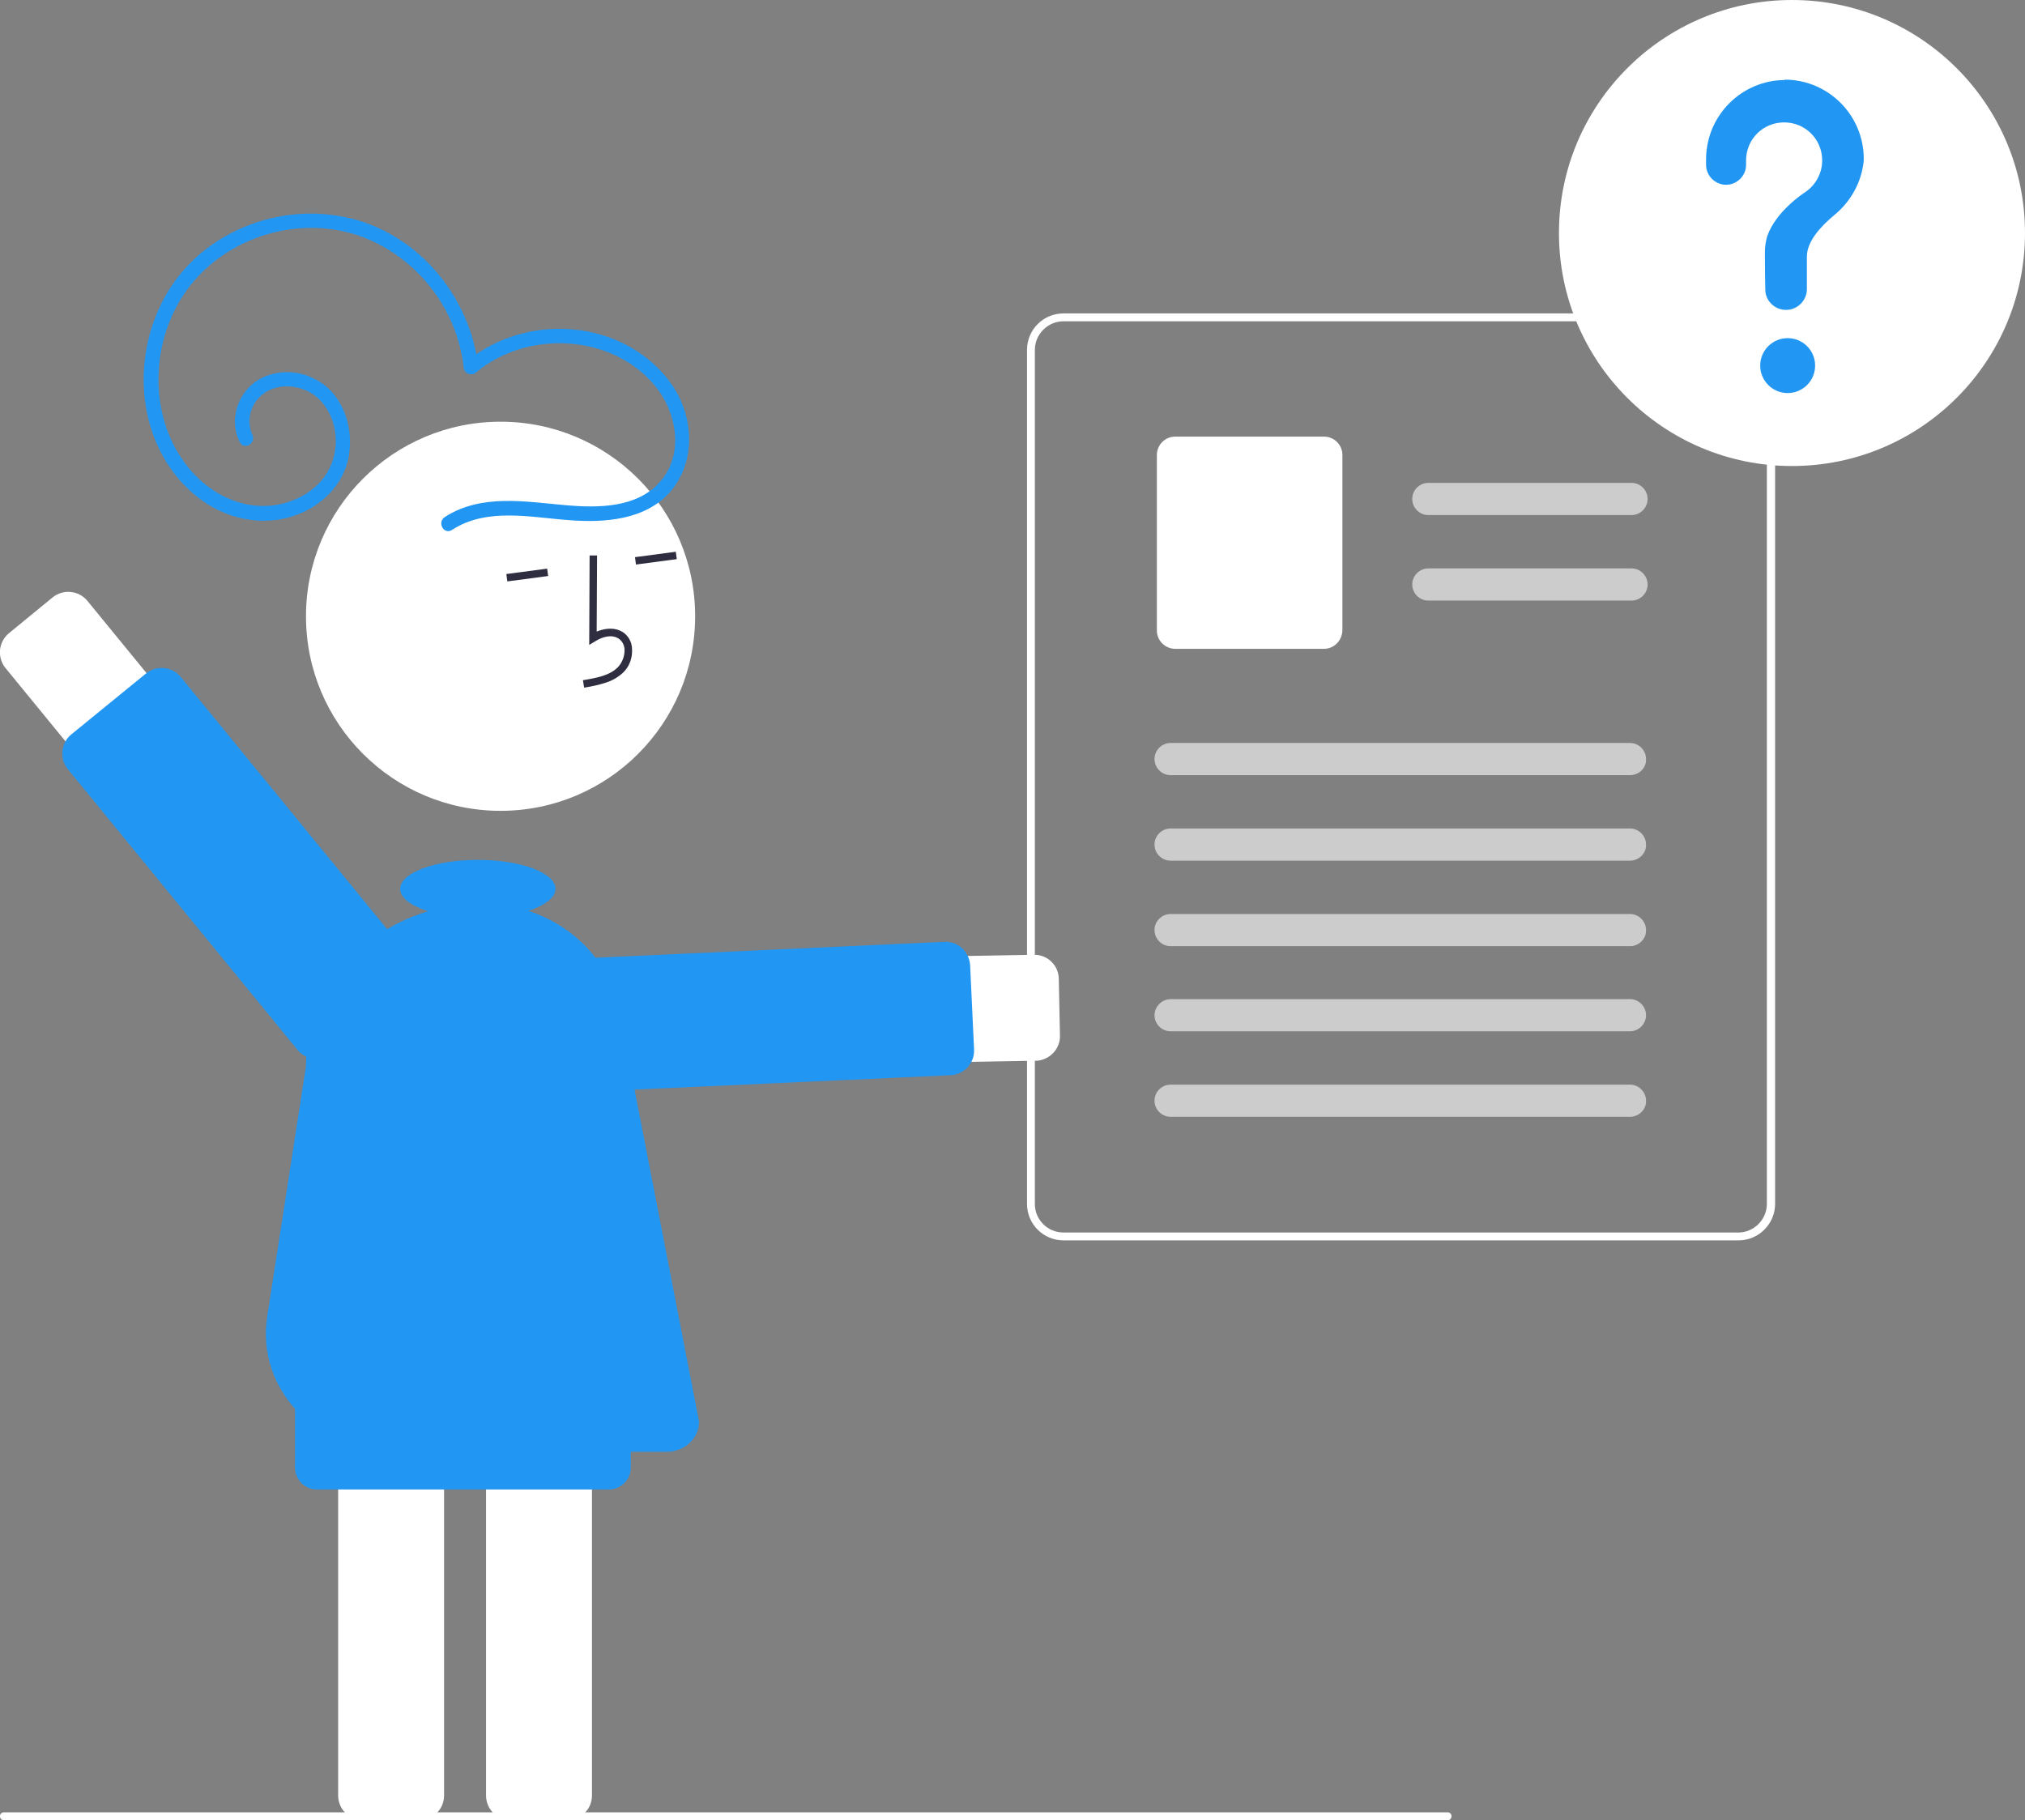 <?xml version="1.0" encoding="utf-8"?>
<!-- Generator: Adobe Illustrator 24.1.3, SVG Export Plug-In . SVG Version: 6.00 Build 0)  -->
<svg version="1.1" id="Layer_1" xmlns="http://www.w3.org/2000/svg" xmlns:xlink="http://www.w3.org/1999/xlink" x="0px" y="0px"
	 viewBox="0 0 516.2 464" style="enable-background:new 0 0 516.2 464;" xml:space="preserve">
<rect x="0" y="0" width="516.2" height="464" fill="#808080" stroke="none"/>
<style type="text/css">
	.st0{fill:#FFFFFF;}
	.st1{fill:#2196F3;}
	.st2{fill:#2F2E41;}
	.st3{fill:#CCCCCC;}
</style>
<path class="st0" d="M264,270.4l-112.5,2c-7.5,0.1-13.6-5.8-13.8-13.2c-0.1-7.5,5.8-13.6,13.2-13.8c0,0,0,0,0.1,0l112.5-2
	c3.5-0.1,6.4,2.7,6.4,6.2l0.3,14.4c0.1,3.3-2.5,6.1-5.8,6.4C264.3,270.4,264.2,270.4,264,270.4z"/>
<path class="st1" d="M242.3,274.1l-92.3,4.2c-3.5,0.2-6.4-2.5-6.6-6c0,0,0,0,0,0l-1-21.4c-0.2-3.5,2.5-6.4,6-6.6l92.3-4.2
	c3.5-0.2,6.4,2.5,6.6,6c0,0,0,0,0,0l1,21.4c0.2,3.4-2.4,6.3-5.8,6.6C242.5,274.1,242.4,274.1,242.3,274.1z"/>
<path class="st0" d="M86.2,457.7V338c0-3.5,2.8-6.3,6.3-6.3h14.4c3.5,0,6.3,2.8,6.3,6.3v119.7c0,3.5-2.8,6.3-6.3,6.3H92.5
	C89,464,86.2,461.2,86.2,457.7z"/>
<path class="st0" d="M123.9,457.7V338c0-3.5,2.8-6.3,6.3-6.3h14.4c3.5,0,6.3,2.8,6.3,6.3v119.7c0,3.5-2.8,6.3-6.3,6.3h-14.4
	C126.7,464,123.9,461.2,123.9,457.7z"/>
<circle class="st0" cx="127.6" cy="157.1" r="49.6"/>
<path class="st2" d="M154.5,174c1.6-0.5,3.1-1.4,4.3-2.5c1.7-1.6,2.5-3.9,2.3-6.3c-0.1-1.7-1-3.2-2.4-4.1c-1.8-1.1-4.1-1.1-6.6-0.1
	l0.1-19.4l-1.9,0l-0.1,22.8l1.5-0.9c1.7-1.1,4.2-1.9,6-0.7c0.9,0.6,1.4,1.6,1.5,2.6c0.1,1.7-0.5,3.4-1.7,4.7
	c-2.1,2.1-5.3,2.7-8.9,3.3l0.3,1.9C150.8,175,152.7,174.6,154.5,174z"/>
<rect x="162" y="141.4" transform="matrix(0.991 -0.131 0.131 0.991 -17.199 23.126)" class="st2" width="10.5" height="1.9"/>
<rect x="129.2" y="145.7" transform="matrix(0.991 -0.131 0.131 0.991 -18.048 18.868)" class="st2" width="10.5" height="1.9"/>
<path class="st0" d="M22.3,153.2l71.3,87.1c4.7,5.8,3.9,14.3-1.9,19c-5.8,4.7-14.3,3.9-19-1.9l0,0L1.4,170.3
	c-2.2-2.7-1.8-6.7,0.9-8.9c0,0,0,0,0,0l11.1-9.1C16.1,150.1,20.1,150.5,22.3,153.2L22.3,153.2z"/>
<path class="st1" d="M46.1,172.6l58.5,71.5c2.2,2.7,1.8,6.7-0.9,8.9c0,0,0,0,0,0l-19,15.5c-2.7,2.2-6.7,1.8-8.9-0.9c0,0,0,0,0,0
	l-58.5-71.5c-2.2-2.7-1.8-6.7,0.9-8.9l19-15.5C39.9,169.5,43.9,169.9,46.1,172.6L46.1,172.6z"/>
<path id="b687333e-18de-4d8a-8832-7c3edcdf36cf-697" class="st0" d="M451.8,85.7c-1.5-3.5-4.9-5.7-8.6-5.8H271.1
	c-5.2,0-9.3,4.2-9.3,9.3v217.7c0,5.2,4.2,9.3,9.3,9.3h172.1c5.1,0,9.3-4.2,9.3-9.3V89.2C452.5,88,452.3,86.8,451.8,85.7L451.8,85.7z
	 M450.4,306.9c0,4-3.3,7.3-7.3,7.3H271.1c-4,0-7.3-3.2-7.3-7.3V89.2c0-4,3.3-7.3,7.3-7.3h172.1c3,0,5.6,1.8,6.7,4.6
	c0.1,0.3,0.2,0.5,0.3,0.8c0.2,0.6,0.2,1.2,0.2,1.9L450.4,306.9z"/>
<path id="eca15e8c-c9ce-4149-9dd0-d1ea6c849243-698" class="st3" d="M415.9,131.3h-51.8c-2.3,0-4.1-1.9-4.1-4.1
	c0-2.3,1.9-4.1,4.1-4.1h51.8c2.3,0,4.1,1.9,4.1,4.1C420,129.4,418.2,131.3,415.9,131.3z"/>
<path id="b9f37388-2aff-4ffa-881f-18e269279f19-699" class="st3" d="M415.9,153.1h-51.8c-2.3,0-4.1-1.9-4.1-4.1
	c0-2.3,1.9-4.1,4.1-4.1h51.8c2.3,0,4.1,1.9,4.1,4.1C420,151.2,418.2,153.1,415.9,153.1z"/>
<path id="ab29eed0-504d-400c-b1ab-2256c8d671ed-700" class="st0" d="M337.5,165.4h-37.9c-2.6,0-4.7-2.1-4.7-4.7v-44.7
	c0-2.6,2.1-4.7,4.7-4.7h37.9c2.6,0,4.7,2.1,4.7,4.7v44.7C342.1,163.4,340,165.4,337.5,165.4z"/>
<path id="fa5fec34-0c55-4409-8f72-9659063fc84a-701" class="st3" d="M415.5,197.6H298.4c-2.3,0-4.1-1.9-4.1-4.1
	c0-2.3,1.9-4.1,4.1-4.1h117.1c2.3,0,4.1,1.9,4.1,4.1C419.7,195.8,417.8,197.6,415.5,197.6z"/>
<path id="a43251d6-16e2-4557-b881-b3d221f9e0a0-702" class="st3" d="M415.5,219.4H298.4c-2.3,0-4.1-1.9-4.1-4.1
	c0-2.3,1.9-4.1,4.1-4.1h117.1c2.3,0,4.1,1.9,4.1,4.1C419.7,217.5,417.8,219.4,415.5,219.4z"/>
<path id="b1a9b5d8-150e-43cf-a101-e2528d51164c-703" class="st3" d="M415.5,241.2H298.4c-2.3,0-4.1-1.9-4.1-4.1
	c0-2.3,1.9-4.1,4.1-4.1h117.1c2.3,0,4.1,1.9,4.1,4.1C419.7,239.3,417.8,241.2,415.5,241.2z"/>
<path id="fb13d629-1d1d-4a08-ba0c-67ba8ed3b5d8-704" class="st3" d="M415.5,262.9H298.4c-2.3,0-4.1-1.9-4.1-4.1s1.9-4.1,4.1-4.1
	h117.1c2.3,0,4.1,1.9,4.1,4.1S417.8,262.9,415.5,262.9z"/>
<path id="f81dc734-d8e2-4a40-b2eb-9530c4619ee2-705" class="st3" d="M415.5,284.7H298.4c-2.3,0-4.1-1.9-4.1-4.1
	c0-2.3,1.9-4.1,4.1-4.1h117.1c2.3,0,4.1,1.9,4.1,4.1C419.7,282.8,417.8,284.7,415.5,284.7z"/>
<circle id="bb95e310-3287-4bad-95b8-3adafab6ad5a" class="st0" cx="456.8" cy="59.4" r="59.4"/>
<circle class="st1" cx="455.7" cy="93.2" r="7"/>
<path class="st1" d="M454.9,20.4c-10.9,0.1-19.8,8.9-20,19.9c0,0.1,0,0.8,0,1.7c0,2.8,2.3,5.1,5.1,5.1l0,0c2.8,0,5.1-2.3,5.1-5.1v0
	c0-0.6,0-1.1,0-1.1c0-5.4,4.3-9.7,9.7-9.7c5.4,0,9.7,4.3,9.7,9.7c0,3.3-1.7,6.4-4.5,8.2l0,0c0,0-7.3,4.7-9.5,11.1l0,0
	c-0.4,1.3-0.6,2.7-0.6,4.1c0,0.6,0,5.5,0.1,9.5c0,2.9,2.4,5.2,5.3,5.2l0,0c2.9,0,5.3-2.4,5.3-5.3v0l0,0c0-3.7,0-8,0-8.3
	c0-4,3.8-7.9,6.9-10.5c3.6-2.9,6.2-7,7.2-11.5c0.2-0.9,0.4-1.9,0.4-2.9c0-11.1-9-20.2-20.2-20.2C455,20.4,455,20.4,454.9,20.4z"/>
<path class="st1" d="M115.2,135.1c8.9-5.8,20.1-3.2,29.9-2.5c8.9,0.7,19.5,0,25.8-7.3c6.5-7.6,6-18.8,0.6-26.9
	c-5.3-7.9-14.2-12.9-23.5-14.2c-10.5-1.5-21.1,1.4-29.3,8.1l3.2,1.3C120,76,107,60,89.5,55.7c-17.7-4.4-37.4,3.1-46.8,18.8
	c-9.3,15.5-8.2,37.2,5.2,50.1c6.4,6.2,15.2,9.4,24,7.7c8.2-1.6,15.4-7.5,17-15.9c1.4-7.8-1.7-16.7-9.3-20.1c-4.2-2-9.1-1.9-13.2,0.2
	c-3.8,2.1-6.2,6-6.5,10.3c-0.1,2.1,0.3,4.1,1.2,5.9c1.1,2.2,4.3,0.3,3.2-1.9c-1.4-3.2-0.7-7,1.8-9.5c2.8-2.9,7.1-3.4,10.8-2.2
	c6.7,2.2,9.7,9.8,8.4,16.4c-1.4,7.3-7.7,12-14.8,13.2c-7.7,1.3-15.3-2-20.6-7.4c-11.2-11.5-12.2-30-4.6-43.7
	c7.7-13.9,24.1-21.4,39.7-19.1c15.4,2.3,28.2,14.5,32.1,29.4c0.5,1.9,0.9,3.8,1.1,5.7c0,1,0.9,1.9,2,1.8c0.5,0,0.9-0.2,1.2-0.5
	c13.2-11,35.2-9.8,46,4c5.3,6.8,6.9,17.3,0.7,24.1c-5.9,6.5-15.7,6.5-23.8,5.8c-10.3-0.9-21.6-3-30.9,3
	C111.3,133.2,113.2,136.4,115.2,135.1L115.2,135.1z"/>
<path class="st1" d="M155.2,379.7H80.8c-3.1,0-5.6-2.5-5.6-5.6v-24.8c0-3.1,2.5-5.6,5.6-5.6h74.4c3.1,0,5.6,2.5,5.6,5.6v24.8
	C160.8,377.2,158.3,379.7,155.2,379.7z"/>
<path class="st1" d="M157.8,257.4c-2.3-11.9-11.4-21.4-23.1-25.2c4.2-1.4,6.9-3.4,6.9-5.6c0-4.1-8.9-7.4-19.8-7.4
	s-19.8,3.3-19.8,7.4c0,2.3,2.8,4.3,7.1,5.7c-18,5.4-31.1,21-31.1,39.5c0,0-5.5,35.5-9.9,63.9c-2.8,18.2,12.4,34.4,32.2,34.4h69.6
	c4.6,0,8.3-3.4,8.3-7.7C178.2,362.4,165.3,296.1,157.8,257.4z"/>
<path class="st0" d="M369,464H1c-0.6,0-1-0.4-1-1s0.4-1,1-1h368c0.6,0,1,0.4,1,1S369.6,464,369,464z"/>
</svg>
